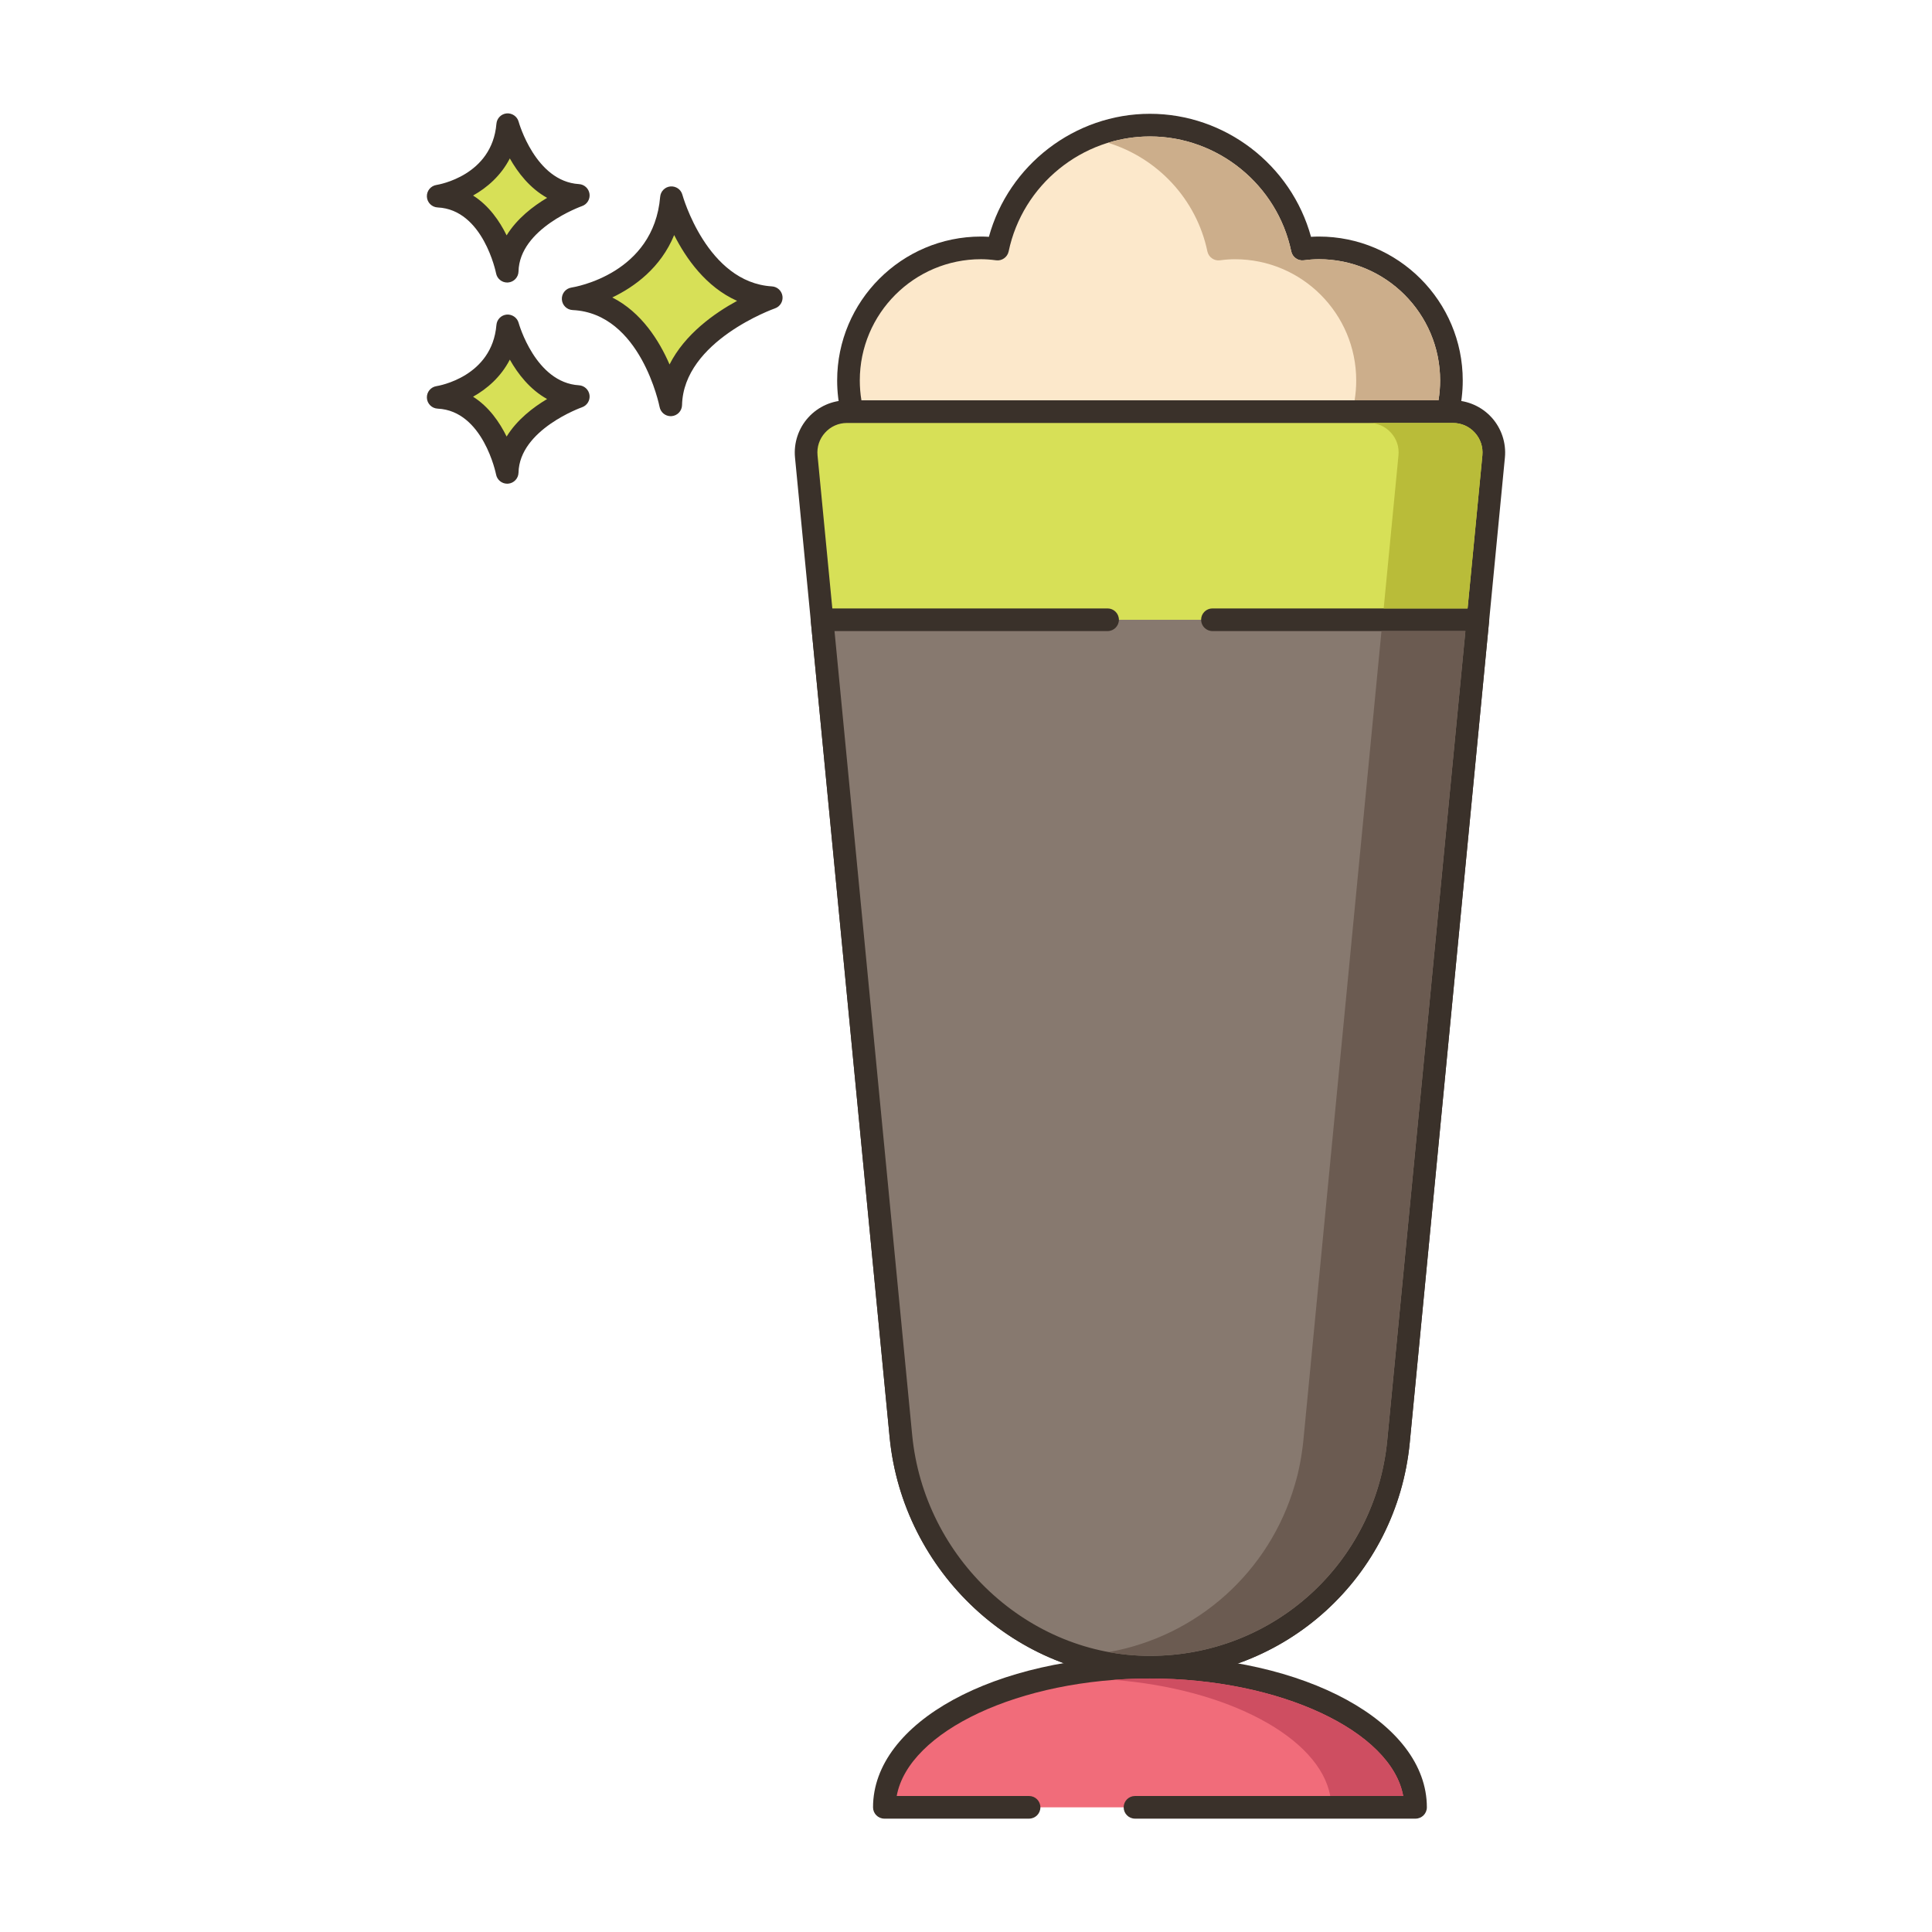 <?xml version="1.0" encoding="utf-8"?>
<!-- Generator: Adobe Illustrator 22.0.1, SVG Export Plug-In . SVG Version: 6.00 Build 0)  -->
<svg version="1.1" id="Layer_2" xmlns="http://www.w3.org/2000/svg" xmlns:xlink="http://www.w3.org/1999/xlink" x="0px" y="0px"
	 viewBox="0 0 256 256" style="enable-background:new 0 0 256 256;" xml:space="preserve">
<style type="text/css">
	.st0{fill:#3A312A;}
	.st1{fill:#D7E057;}
	.st2{fill:#FCE8CB;}
	.st3{fill:#8AC6DD;}
	.st4{fill-rule:evenodd;clip-rule:evenodd;fill:#FCE8CB;}
	.st5{fill:#F5978A;}
	.st6{fill:#87796F;}
	.st7{fill:#F16C7A;}
	.st8{fill:#68A8BC;}
	.st9{fill:#B9BC39;}
	.st10{fill:#CE4E61;}
	.st11{fill:#6B5B51;}
	.st12{fill:#CCAE8B;}
	.st13{fill-rule:evenodd;clip-rule:evenodd;fill:#F16C7A;}
</style>
<g>
	<g>
		<g>
			<path class="st1" d="M88.972,26.198c-0.974,11.564-13.024,13.39-13.024,13.39c10.347,0.487,12.925,14.059,12.925,14.059
				c0.221-9.677,13.321-14.202,13.321-14.202C92.38,38.857,88.972,26.198,88.972,26.198z"/>
		</g>
	</g>
	<g>
		<g>
			<path class="st0" d="M102.284,37.947c-8.605-0.515-11.833-12.024-11.864-12.141c-0.19-0.701-0.844-1.159-1.584-1.102
				c-0.725,0.066-1.298,0.642-1.359,1.367c-0.859,10.215-11.313,11.963-11.754,12.031c-0.763,0.116-1.313,0.791-1.273,1.561
				c0.04,0.771,0.657,1.385,1.428,1.421c9.028,0.426,11.499,12.719,11.522,12.844c0.138,0.711,0.76,1.217,1.473,1.217
				c0.042,0,0.084-0.002,0.126-0.005c0.765-0.064,1.357-0.693,1.375-1.46c0.193-8.509,12.191-12.777,12.313-12.819
				c0.676-0.234,1.092-0.914,0.994-1.622C103.581,38.53,102.998,37.989,102.284,37.947z M88.718,48.293
				c-1.356-3.131-3.709-6.908-7.587-8.877c2.931-1.404,6.408-3.913,8.201-8.272c1.551,3.071,4.2,6.88,8.335,8.723
				C94.659,41.506,90.744,44.271,88.718,48.293z"/>
		</g>
	</g>
	<g>
		<g>
			<path class="st1" d="M67.273,43.178c-0.689,8.179-9.212,9.47-9.212,9.47c7.318,0.344,9.142,9.944,9.142,9.944
				c0.156-6.845,9.422-10.045,9.422-10.045C69.684,52.133,67.273,43.178,67.273,43.178z"/>
		</g>
	</g>
	<g>
		<g>
			<path class="st0" d="M76.715,51.051c-5.767-0.345-7.972-8.186-7.993-8.265c-0.19-0.702-0.869-1.161-1.582-1.102
				c-0.726,0.065-1.3,0.643-1.361,1.368c-0.579,6.87-7.646,8.066-7.942,8.113c-0.763,0.116-1.313,0.791-1.273,1.561
				c0.04,0.771,0.657,1.385,1.428,1.421c6.035,0.284,7.724,8.644,7.739,8.726c0.136,0.713,0.759,1.22,1.473,1.22
				c0.041,0,0.083-0.002,0.125-0.005c0.765-0.063,1.358-0.693,1.376-1.461c0.13-5.708,8.331-8.633,8.412-8.661
				c0.676-0.234,1.093-0.913,0.996-1.622C78.014,51.635,77.429,51.093,76.715,51.051z M67.13,57.846
				c-0.924-1.886-2.34-3.947-4.447-5.28c1.855-1.041,3.697-2.63,4.871-4.916c1.057,1.874,2.654,3.955,4.941,5.224
				C70.645,53.974,68.506,55.613,67.13,57.846z"/>
		</g>
	</g>
	<g>
		<g>
			<path class="st1" d="M67.273,16.521c-0.689,8.179-9.212,9.47-9.212,9.47c7.318,0.344,9.142,9.944,9.142,9.944
				c0.156-6.844,9.422-10.045,9.422-10.045C69.684,25.475,67.273,16.521,67.273,16.521z"/>
		</g>
	</g>
	<g>
		<g>
			<path class="st0" d="M76.715,24.394c-5.767-0.346-7.972-8.187-7.993-8.266c-0.19-0.702-0.869-1.159-1.582-1.102
				c-0.726,0.065-1.3,0.643-1.361,1.368c-0.579,6.871-7.646,8.066-7.942,8.113c-0.763,0.116-1.313,0.791-1.273,1.561
				c0.04,0.771,0.657,1.385,1.428,1.421c6.035,0.284,7.724,8.645,7.739,8.727c0.136,0.713,0.759,1.22,1.473,1.22
				c0.041,0,0.083-0.002,0.125-0.005c0.765-0.063,1.358-0.693,1.376-1.461c0.13-5.709,8.331-8.633,8.411-8.661
				c0.677-0.233,1.094-0.913,0.997-1.622C78.014,24.978,77.429,24.437,76.715,24.394z M67.13,31.188
				c-0.924-1.885-2.34-3.947-4.447-5.279c1.855-1.041,3.697-2.63,4.871-4.917c1.057,1.874,2.653,3.955,4.941,5.225
				C70.646,27.316,68.506,28.955,67.13,31.188z"/>
		</g>
	</g>
	<g>
		<g>
			<path class="st2" d="M174.762,32.845c-0.743,0-1.475,0.063-2.196,0.159c-1.963-9.379-10.239-16.425-20.191-16.425
				c-9.952,0-18.228,7.045-20.191,16.425c-0.722-0.095-1.453-0.159-2.196-0.159c-9.698,0-17.56,7.862-17.56,17.57
				c0,1.422,0.17,2.801,0.488,4.127h78.918c0.318-1.326,0.488-2.705,0.488-4.127C192.322,40.707,184.46,32.845,174.762,32.845z"/>
		</g>
	</g>
	<g>
		<g>
			<path class="st0" d="M174.762,31.345c-0.338,0-0.685,0.012-1.046,0.036c-2.613-9.523-11.381-16.302-21.341-16.302
				c-9.961,0-18.729,6.778-21.342,16.302c-0.361-0.024-0.708-0.036-1.046-0.036c-10.51,0-19.06,8.555-19.06,19.07
				c0,1.507,0.179,3.013,0.529,4.478c0.162,0.674,0.766,1.149,1.459,1.149h78.918c0.693,0,1.297-0.476,1.459-1.149
				c0.351-1.465,0.529-2.971,0.529-4.478C193.822,39.899,185.271,31.345,174.762,31.345z M190.607,53.042h-76.465
				c-0.143-0.868-0.215-1.747-0.215-2.627c0-8.861,7.204-16.07,16.06-16.07c0.604,0,1.258,0.048,1.999,0.146
				c0.768,0.106,1.505-0.411,1.665-1.18c1.848-8.826,9.722-15.232,18.724-15.232c9.001,0,16.875,6.406,18.723,15.232
				c0.16,0.769,0.9,1.286,1.665,1.18c0.741-0.099,1.396-0.146,1.999-0.146c8.855,0,16.061,7.209,16.061,16.07
				C190.822,51.295,190.75,52.174,190.607,53.042z"/>
		</g>
	</g>
	<g>
		<g>
			<path class="st7" d="M152.369,220.912c-19.431,0-35.186,8.311-35.186,18.567h70.383
				C187.566,229.223,171.811,220.912,152.369,220.912z"/>
		</g>
	</g>
	<g>
		<g>
			<path class="st0" d="M152.369,219.412c-20.572,0-36.687,8.814-36.687,20.067c0,0.828,0.672,1.5,1.5,1.5h19.176
				c0.828,0,1.5-0.672,1.5-1.5s-0.672-1.5-1.5-1.5h-17.54c1.556-8.581,16.287-15.567,33.551-15.567
				c17.27,0,32.005,6.986,33.562,15.567h-35.539c-0.828,0-1.5,0.672-1.5,1.5s0.672,1.5,1.5,1.5h37.175c0.828,0,1.5-0.672,1.5-1.5
				C189.066,228.227,172.947,219.412,152.369,219.412z"/>
		</g>
	</g>
	<g>
		<g>
			<path class="st1" d="M192.523,54.546h-80.296c-3.197,0-5.698,2.754-5.391,5.937l12.537,129.8
				c1.651,17.092,15.817,30.622,32.988,30.63c17.047,0.007,31.308-12.938,32.947-29.905l12.607-130.525
				C198.221,57.3,195.72,54.546,192.523,54.546z"/>
		</g>
	</g>
	<g>
		<g>
			<path class="st0" d="M197.643,55.313c-1.309-1.44-3.175-2.267-5.12-2.267h-80.296c-1.945,0-3.812,0.826-5.12,2.267
				c-1.308,1.44-1.951,3.377-1.765,5.313v0.001l12.537,129.8c1.731,17.929,16.877,31.979,34.48,31.985h0.015
				c17.905,0,32.704-13.438,34.426-31.261l12.607-130.525C199.594,58.689,198.95,56.753,197.643,55.313z M183.813,190.862
				c-1.572,16.278-15.087,28.55-31.439,28.55h-0.013c-16.077-0.007-29.912-12.865-31.496-29.274l-12.537-129.8
				c-0.107-1.112,0.248-2.181,0.999-3.009c0.752-0.827,1.781-1.283,2.899-1.283h80.296c1.118,0,2.147,0.456,2.899,1.283
				c0.751,0.828,1.106,1.896,0.999,3.009L183.813,190.862z"/>
		</g>
	</g>
	<g>
		<g>
			<path class="st6" d="M108.925,82.122l10.447,108.161c1.651,17.092,15.817,30.623,32.988,30.63
				c17.047,0.007,31.308-12.938,32.947-29.905l10.517-108.886H108.925z"/>
		</g>
	</g>
	<g>
		<g>
			<path class="st0" d="M196.935,81.112c-0.284-0.313-0.688-0.491-1.11-0.491h-35.171c-0.828,0-1.5,0.672-1.5,1.5s0.672,1.5,1.5,1.5
				h33.519l-10.358,107.241c-1.572,16.278-15.087,28.55-31.439,28.55h-0.013c-16.077-0.007-29.912-12.866-31.496-29.274
				L110.577,83.621h36.184c0.828,0,1.5-0.672,1.5-1.5s-0.672-1.5-1.5-1.5h-37.835c-0.423,0-0.826,0.179-1.11,0.491
				c-0.284,0.313-0.424,0.732-0.383,1.153l10.446,108.161c1.731,17.928,16.877,31.978,34.48,31.985h0.015
				c17.904-0.001,32.704-13.438,34.426-31.261l10.518-108.886C197.358,81.845,197.219,81.426,196.935,81.112z"/>
		</g>
	</g>
	<g>
		<g>
			<path class="st10" d="M152.365,222.409c-1.64,0-3.25,0.06-4.83,0.18c15.11,1.16,27.32,7.62,28.73,15.39h9.67
				C184.375,229.399,169.635,222.409,152.365,222.409z"/>
		</g>
	</g>
	<g>
		<g>
			<path class="st12" d="M174.765,34.35c-0.61,0-1.26,0.04-2,0.14c-0.76,0.11-1.51-0.41-1.67-1.18
				c-1.84-8.82-9.72-15.23-18.72-15.23c-1.92,0-3.79,0.29-5.55,0.84c6.53,2.01,11.71,7.45,13.16,14.39c0.16,0.77,0.9,1.29,1.67,1.18
				c0.74-0.1,1.39-0.14,1.99-0.14c8.86,0,16.06,7.2,16.06,16.07c0,0.88-0.07,1.75-0.21,2.62h11.11c0.15-0.87,0.22-1.74,0.22-2.62
				C190.825,41.549,183.615,34.35,174.765,34.35z"/>
		</g>
	</g>
	<g>
		<g>
			<path class="st9" d="M195.425,57.33c-0.75-0.83-1.78-1.28-2.9-1.28h-11.11c1.11,0,2.14,0.45,2.89,1.28c0.76,0.83,1.11,1.9,1,3.01
				l-1.96,20.28h11.12l1.96-20.28C196.525,59.229,196.175,58.159,195.425,57.33z"/>
		</g>
	</g>
	<g>
		<g>
			<path class="st11" d="M183.054,83.62l-10.35,107.24c-0.05,0.51-0.11,1.02-0.19,1.52c-0.14,1-0.33,1.98-0.56,2.95
				c-0.12,0.48-0.25,0.96-0.39,1.43c-3.34,11.48-12.87,20.05-24.66,22.15c1.78,0.33,3.61,0.5,5.46,0.5c0,0,0,0,0.01,0
				c14.31,0,26.44-9.39,30.31-22.65c0.14-0.47,0.26-0.95,0.38-1.43c0.23-0.97,0.42-1.95,0.57-2.95c0.07-0.5,0.13-1.01,0.18-1.52
				l10.36-107.24H183.054z"/>
		</g>
	</g>
</g>
</svg>
